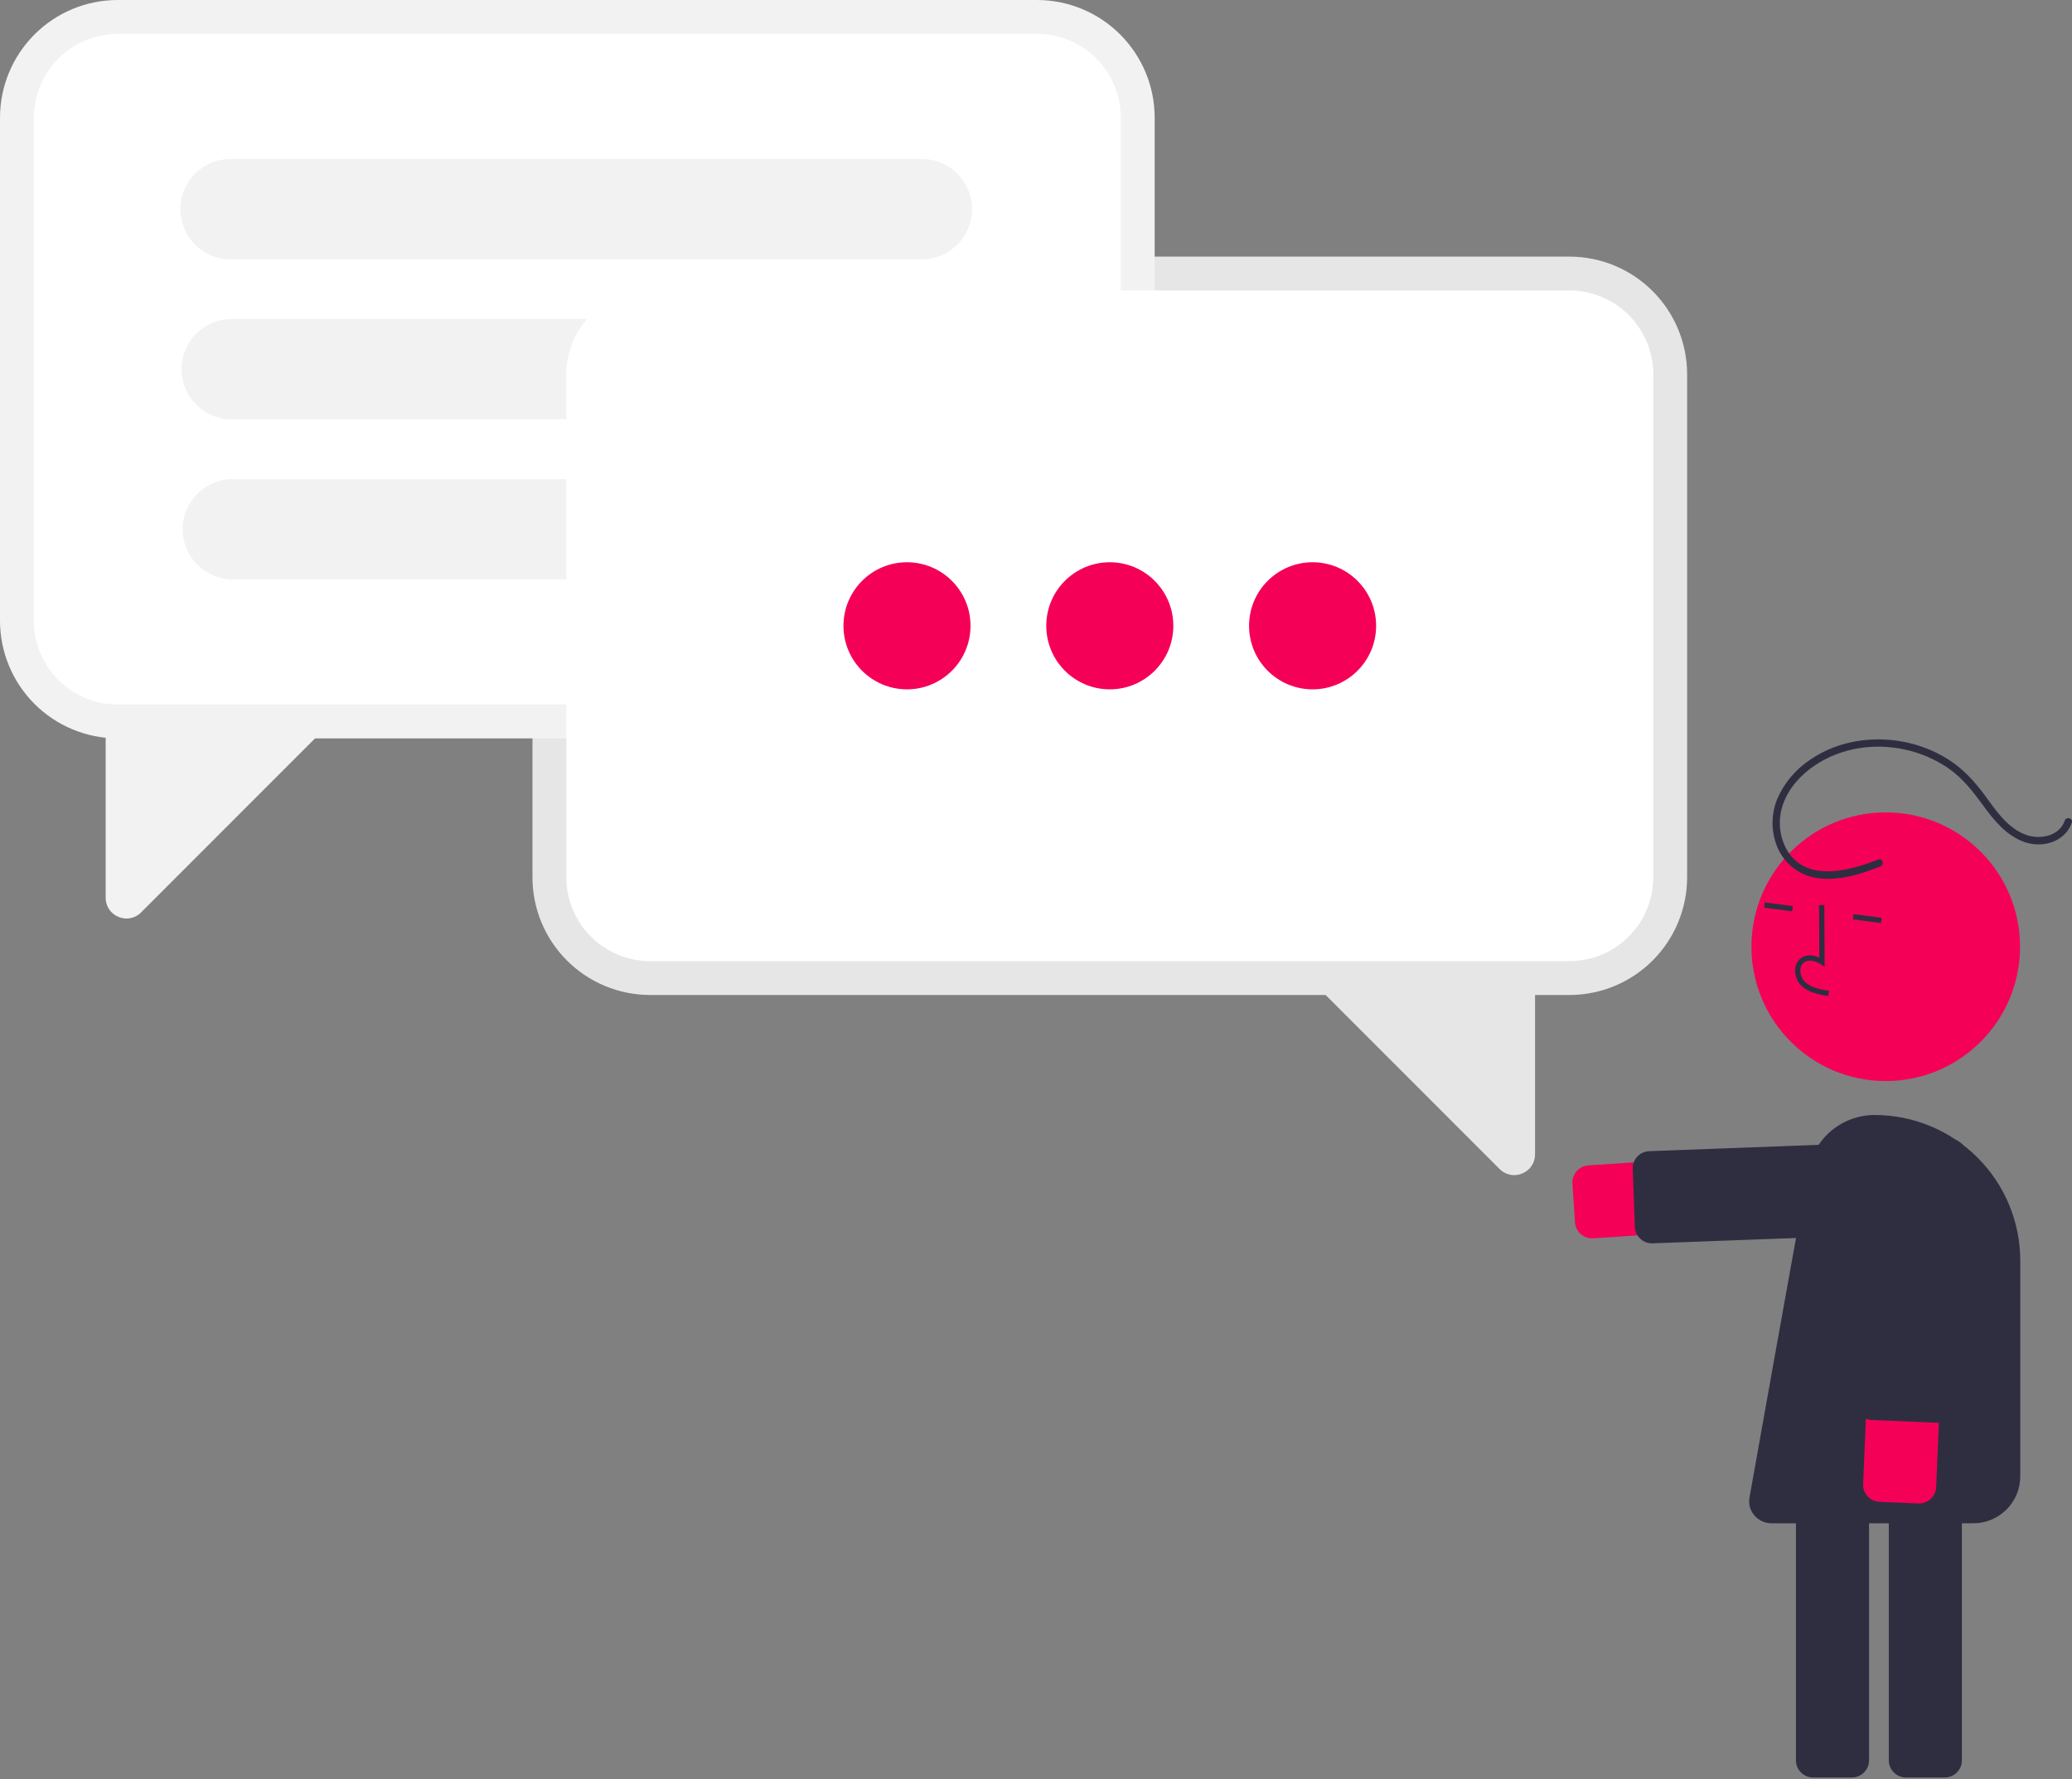 <svg width="848" height="728" viewBox="0 0 848 728" fill="none" xmlns="http://www.w3.org/2000/svg">
<rect x="0" y="0" width="848" height="728" fill="#808080" stroke="none"/>
<g id="Typing 1" clip-path="url(#clip0)">
<path id="Vector" d="M642.36 105H266.042C253.283 105.014 241.05 110.089 232.028 119.111C223.006 128.133 217.931 140.366 217.917 153.125V359.001C217.931 371.76 223.006 383.993 232.028 393.015C241.05 402.037 253.283 407.112 266.042 407.126H642.36C655.119 407.112 667.352 402.037 676.374 393.015C685.396 383.993 690.471 371.76 690.485 359.001V153.125C690.471 140.366 685.396 128.133 676.374 119.111C667.352 110.089 655.119 105.014 642.36 105V105Z" fill="#E6E6E6"/>
<g id="message box">
<path id="Vector_2" d="M651.568 506.704C649.791 506.701 648.082 506.023 646.786 504.808C645.49 503.592 644.704 501.929 644.588 500.156L643.549 484.282C643.427 482.428 644.047 480.602 645.272 479.205C646.497 477.808 648.227 476.955 650.081 476.834L774.445 468.689C776.406 468.559 778.374 468.817 780.235 469.448C782.097 470.079 783.816 471.07 785.294 472.365C786.772 473.661 787.981 475.235 788.85 476.998C789.72 478.761 790.234 480.677 790.362 482.639C790.49 484.6 790.231 486.567 789.599 488.429C788.967 490.29 787.974 492.008 786.677 493.485C785.38 494.962 783.805 496.169 782.042 497.038C780.278 497.906 778.361 498.418 776.4 498.545L652.037 506.689C651.88 506.699 651.724 506.704 651.568 506.704Z" fill="#F50057"/>
<path id="Vector_3" d="M676.091 508.751C674.279 508.748 672.539 508.044 671.235 506.786C669.93 505.529 669.163 503.816 669.093 502.006L668.207 478.297C668.173 477.377 668.32 476.46 668.64 475.598C668.96 474.735 669.447 473.944 670.073 473.27C670.698 472.596 671.451 472.051 672.287 471.668C673.123 471.284 674.027 471.069 674.946 471.035L777.214 467.213C779.07 467.143 780.879 467.814 782.241 469.078C783.603 470.342 784.407 472.095 784.476 473.952L785.362 497.661C785.397 498.58 785.25 499.498 784.93 500.36C784.609 501.223 784.123 502.014 783.497 502.688C782.871 503.362 782.118 503.907 781.282 504.29C780.446 504.674 779.542 504.889 778.623 504.923L676.356 508.745C676.267 508.749 676.179 508.751 676.091 508.751Z" fill="#2F2E41"/>
<path id="Vector_4" d="M795.932 727.305H780.024C778.167 727.303 776.386 726.565 775.072 725.251C773.759 723.938 773.02 722.157 773.018 720.3V587.716C773.02 585.859 773.759 584.078 775.072 582.765C776.386 581.452 778.167 580.713 780.024 580.711H795.932C797.789 580.713 799.57 581.452 800.883 582.765C802.197 584.078 802.935 585.859 802.937 587.716V720.3C802.935 722.157 802.197 723.938 800.883 725.251C799.57 726.565 797.789 727.303 795.932 727.305V727.305Z" fill="#2F2E41"/>
<path id="Vector_5" d="M757.932 727.305H742.024C740.167 727.303 738.386 726.565 737.072 725.251C735.759 723.938 735.02 722.157 735.018 720.3V587.716C735.02 585.859 735.759 584.078 737.072 582.765C738.386 581.452 740.167 580.713 742.024 580.711H757.932C759.789 580.713 761.57 581.452 762.883 582.765C764.197 584.078 764.935 585.859 764.937 587.716V720.3C764.935 722.157 764.197 723.938 762.883 725.251C761.57 726.565 759.789 727.303 757.932 727.305Z" fill="#2F2E41"/>
<path id="Vector_6" d="M771.771 442.346C802.129 442.346 826.738 417.736 826.738 387.379C826.738 357.021 802.129 332.411 771.771 332.411C741.413 332.411 716.804 357.021 716.804 387.379C716.804 417.736 741.413 442.346 771.771 442.346Z" fill="#F50057"/>
<path id="Vector_7" d="M742.018 406.146C740.25 405.565 738.626 404.612 737.257 403.352C736.35 402.452 735.651 401.364 735.208 400.165C734.765 398.967 734.59 397.686 734.695 396.412C734.752 395.505 735.019 394.623 735.474 393.835C735.928 393.048 736.559 392.377 737.316 391.873C739.282 390.612 741.911 390.609 744.588 391.788L744.487 370.33L746.642 370.32L746.761 395.546L745.1 394.502C743.174 393.292 740.424 392.441 738.481 393.688C738 394.017 737.602 394.453 737.318 394.961C737.034 395.469 736.87 396.036 736.841 396.618C736.768 397.567 736.901 398.52 737.229 399.413C737.558 400.306 738.075 401.118 738.746 401.793C741.126 404.066 744.599 404.777 748.559 405.413L748.217 407.541C746.113 407.262 744.038 406.795 742.018 406.146V406.146Z" fill="#2F2E41"/>
<path id="Vector_8" d="M722.267 369.249L721.985 371.385L733.495 372.905L733.777 370.769L722.267 369.249Z" fill="#2F2E41"/>
<path id="Vector_9" d="M758.596 374.042L758.314 376.179L769.823 377.699L770.105 375.562L758.596 374.042Z" fill="#2F2E41"/>
<path id="Vector_10" d="M807.614 623.289H724.979C722.932 623.286 720.945 622.6 719.334 621.338C717.722 620.077 716.578 618.313 716.084 616.327C715.839 615.237 715.798 614.111 715.964 613.007C715.964 613.007 732.105 522.364 740.09 478.831C741.254 472.486 744.606 466.749 749.563 462.62C754.519 458.491 760.767 456.23 767.218 456.231H767.218C783.028 456.231 798.191 462.512 809.37 473.691C820.55 484.871 826.83 500.033 826.83 515.843V604.072C826.83 606.596 826.333 609.095 825.367 611.426C824.402 613.758 822.986 615.876 821.202 617.66C819.417 619.445 817.299 620.86 814.968 621.826C812.636 622.792 810.137 623.289 807.614 623.289V623.289Z" fill="#2F2E41"/>
<path id="Vector_11" d="M791.679 611.312C791.074 612.522 790.133 613.531 788.968 614.219C787.804 614.906 786.465 615.243 785.114 615.187L769.22 614.517C768.301 614.479 767.398 614.259 766.564 613.872C765.729 613.484 764.979 612.936 764.357 612.259C763.734 611.582 763.251 610.788 762.935 609.924C762.619 609.06 762.477 608.142 762.516 607.223L767.761 482.704C767.844 480.741 768.312 478.814 769.139 477.032C769.967 475.251 771.137 473.65 772.584 472.32C774.03 470.991 775.724 469.959 777.569 469.285C779.414 468.61 781.374 468.305 783.336 468.388C785.299 468.471 787.226 468.939 789.008 469.766C790.79 470.594 792.391 471.764 793.72 473.211C795.05 474.657 796.081 476.351 796.756 478.196C797.431 480.041 797.735 482.001 797.653 483.963L792.408 608.482C792.368 609.466 792.119 610.431 791.679 611.312V611.312Z" fill="#F50057"/>
<path id="Vector_12" d="M799.814 578.296C799.21 579.506 798.268 580.515 797.104 581.203C795.939 581.89 794.6 582.226 793.249 582.171L766.102 581.027C764.246 580.947 762.498 580.134 761.241 578.766C759.984 577.399 759.321 575.589 759.397 573.733L763.705 471.485C763.743 470.566 763.963 469.663 764.35 468.829C764.738 467.994 765.286 467.244 765.963 466.622C766.64 465.999 767.434 465.516 768.298 465.2C769.162 464.884 770.08 464.742 770.999 464.78L798.146 465.924C799.065 465.963 799.967 466.182 800.802 466.569C801.636 466.957 802.386 467.505 803.009 468.182C803.631 468.86 804.114 469.653 804.43 470.517C804.746 471.381 804.889 472.299 804.85 473.218L800.543 575.466C800.503 576.45 800.254 577.415 799.814 578.296V578.296Z" fill="#2F2E41"/>
<path id="Vector_13" d="M768.716 351.675C756.86 356.35 738.944 361.32 731.128 347.439C729.602 344.602 728.698 341.472 728.477 338.259C728.255 335.045 728.72 331.821 729.841 328.801C732.202 322.252 737.224 316.857 742.947 313.044C753.668 305.902 767.232 303.958 779.717 306.718C785.995 308.085 791.952 310.645 797.265 314.259C803.304 318.4 807.556 323.988 811.831 329.837C816.2 335.817 821.148 341.848 828.329 344.468C834.2 346.61 841.562 345.516 845.716 340.532C846.686 339.369 847.43 338.034 847.91 336.597C848.533 334.765 845.637 333.979 845.017 335.799C842.834 342.214 834.8 343.651 829.127 341.575C821.637 338.834 816.907 331.713 812.416 325.565C808.122 319.688 803.375 314.514 797.173 310.615C791.598 307.136 785.425 304.726 778.968 303.508C765.969 301.035 751.97 303.226 740.954 310.778C734.884 314.753 730.128 320.438 727.286 327.114C724.763 333.431 724.827 340.488 727.464 346.758C728.789 349.883 730.857 352.637 733.488 354.781C736.119 356.925 739.234 358.394 742.562 359.061C749.825 360.533 757.372 358.84 764.266 356.506C766.033 355.908 767.779 355.252 769.514 354.568C771.289 353.867 770.516 350.965 768.716 351.675V351.675Z" fill="#2F2E41"/>
<path id="Vector_14" d="M48.125 0H424.443C437.202 0.014 449.435 5.089 458.457 14.111C467.479 23.134 472.554 35.366 472.568 48.125V254.001C472.554 266.76 467.479 278.993 458.457 288.015C449.435 297.037 437.202 302.112 424.443 302.126H48.125C35.366 302.112 23.133 297.037 14.111 288.015C5.089 278.993 0.014 266.76 0 254.001V48.125C0.014 35.366 5.089 23.134 14.111 14.111C23.133 5.089 35.366 0.014 48.125 0V0Z" fill="#F2F2F2"/>
<path id="Vector_15" d="M48.124 13.854H424.443C433.529 13.864 442.24 17.478 448.665 23.903C455.09 30.328 458.704 39.039 458.714 48.125V254.001C458.704 263.087 455.09 271.798 448.665 278.223C442.24 284.648 433.529 288.262 424.443 288.272H48.124C39.038 288.262 30.328 284.648 23.903 278.223C17.478 271.798 13.864 263.087 13.854 254.001V48.125C13.864 39.039 17.478 30.328 23.903 23.903C30.328 17.479 39.038 13.864 48.124 13.854Z" fill="white"/>
<path id="Vector_16" d="M51.797 375.836C50.661 375.833 49.537 375.606 48.49 375.168C46.926 374.539 45.589 373.453 44.653 372.052C43.716 370.651 43.225 369 43.243 367.315V296.145L138.125 292.953L57.753 373.325C56.976 374.117 56.049 374.747 55.026 375.178C54.004 375.609 52.906 375.833 51.797 375.836V375.836Z" fill="#F2F2F2"/>
<path id="Vector_17" d="M377.312 65.063H94.34C83.01 65.063 73.826 74.247 73.826 85.577V85.577C73.826 96.906 83.01 106.091 94.34 106.091H377.312C388.641 106.091 397.826 96.906 397.826 85.577C397.826 74.247 388.641 65.063 377.312 65.063Z" fill="#F2F2F2"/>
<path id="Vector_18" d="M377.77 130.549H94.798C83.469 130.549 74.284 139.734 74.284 151.063V151.063C74.284 162.392 83.469 171.577 94.798 171.577H377.77C389.1 171.577 398.284 162.392 398.284 151.063C398.284 139.734 389.1 130.549 377.77 130.549Z" fill="#F2F2F2"/>
<path id="Vector_19" d="M378.229 196.035H95.256C83.927 196.035 74.743 205.22 74.743 216.549V216.549C74.743 227.879 83.927 237.063 95.256 237.063H378.229C389.558 237.063 398.743 227.879 398.743 216.549C398.743 205.22 389.558 196.035 378.229 196.035Z" fill="#F2F2F2"/>
<path id="Vector_20" d="M642.361 118.854H266.042C256.956 118.864 248.245 122.478 241.82 128.903C235.395 135.328 231.781 144.039 231.771 153.125V359.001C231.781 368.087 235.395 376.798 241.82 383.223C248.245 389.648 256.956 393.262 266.042 393.272H642.361C651.447 393.262 660.158 389.648 666.582 383.223C673.007 376.798 676.621 368.087 676.631 359.001V153.125C676.621 144.039 673.007 135.328 666.582 128.903C660.158 122.478 651.447 118.864 642.361 118.854Z" fill="white"/>
<path id="Vector_21" d="M613.732 478.325L533.36 397.953L628.243 401.145V472.315C628.26 474 627.769 475.651 626.833 477.052C625.897 478.453 624.559 479.539 622.996 480.168C621.948 480.606 620.824 480.833 619.689 480.836C618.579 480.833 617.481 480.609 616.459 480.178C615.436 479.747 614.51 479.117 613.732 478.325V478.325Z" fill="#E6E6E6"/>
</g>
<path id="first" d="M371.201 282.063C385.561 282.063 397.201 270.422 397.201 256.063C397.201 241.704 385.561 230.063 371.201 230.063C356.842 230.063 345.201 241.704 345.201 256.063C345.201 270.422 356.842 282.063 371.201 282.063Z" fill="#F50057"/>
<path id="Second" d="M454.201 282.063C468.561 282.063 480.201 270.422 480.201 256.063C480.201 241.704 468.561 230.063 454.201 230.063C439.842 230.063 428.201 241.704 428.201 256.063C428.201 270.422 439.842 282.063 454.201 282.063Z" fill="#F50057"/>
<path id="third" d="M537.201 282.063C551.561 282.063 563.201 270.422 563.201 256.063C563.201 241.704 551.561 230.063 537.201 230.063C522.842 230.063 511.201 241.704 511.201 256.063C511.201 270.422 522.842 282.063 537.201 282.063Z" fill="#F50057"/>
</g>
<defs>
<clipPath id="clip0">
<rect width="847.997" height="727.305" fill="white"/>
</clipPath>
</defs>
</svg>
